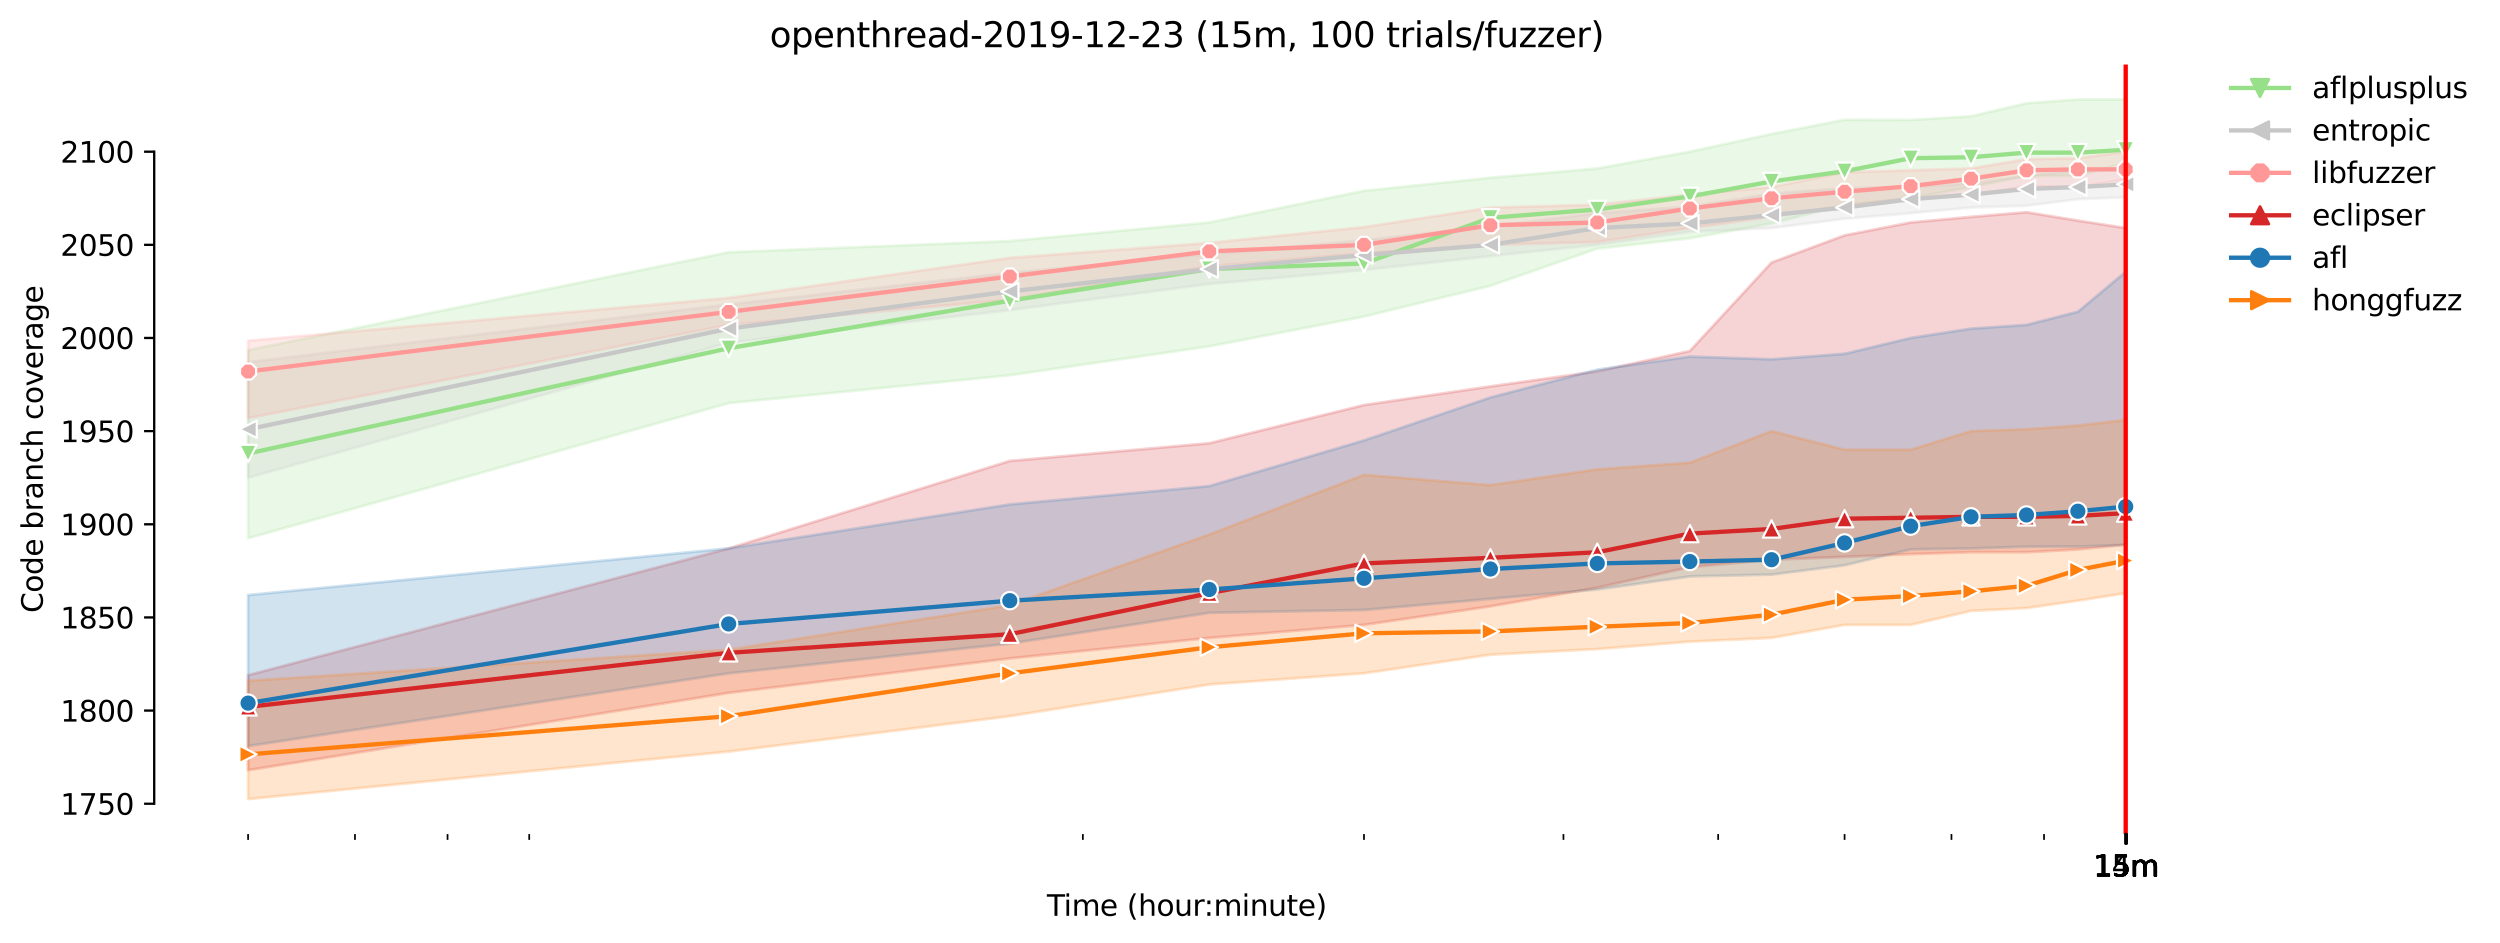 <?xml version="1.0" encoding="utf-8" standalone="no"?>
<!DOCTYPE svg PUBLIC "-//W3C//DTD SVG 1.1//EN"
  "http://www.w3.org/Graphics/SVG/1.1/DTD/svg11.dtd">
<svg height="325.986pt" version="1.1" viewBox="0 0 864.542 325.986" width="864.542pt" xmlns="http://www.w3.org/2000/svg" xmlns:xlink="http://www.w3.org/1999/xlink">
 <defs>
  <style type="text/css">*{stroke-linecap:butt;stroke-linejoin:round;}</style>
 </defs>
 <g id="figure_1">
  <g id="patch_1">
   <path d="M 0 325.986 
L 864.542 325.986 
L 864.542 0 
L 0 0 
z
" style="fill:#ffffff;"/>
  </g>
  <g id="axes_1">
   <g id="patch_2">
    <path d="M 53.328 288.43 
L 767.568 288.43 
L 767.568 22.318 
L 53.328 22.318 
z
" style="fill:#ffffff;"/>
   </g>
   <g id="PolyCollection_1">
    <defs>
     <path d="M 85.794 -204.919 
L 85.794 -139.849 
L 251.989 -186.558 
L 349.208 -196.222 
L 418.185 -206.208 
L 471.688 -216.516 
L 515.404 -227.146 
L 552.364 -239.999 
L 584.381 -243.575 
L 612.622 -248.729 
L 637.884 -255.155 
L 660.737 -257.426 
L 681.6 -261.292 
L 700.791 -265.158 
L 718.56 -265.158 
L 735.103 -269.667 
L 735.103 -291.572 
L 735.103 -291.572 
L 718.56 -291.572 
L 700.791 -290.284 
L 681.6 -285.774 
L 660.737 -284.493 
L 637.884 -284.558 
L 612.622 -279.653 
L 584.381 -273.533 
L 552.364 -267.735 
L 515.404 -264.513 
L 471.688 -260.003 
L 418.185 -249.051 
L 349.208 -242.616 
L 251.989 -238.751 
L 85.794 -204.919 
z
" id="m0f79a64651" style="stroke:#98df8a;stroke-opacity:0.2;"/>
    </defs>
    <g clip-path="url(#pacd52e77be)">
     <use style="fill:#98df8a;fill-opacity:0.2;stroke:#98df8a;stroke-opacity:0.2;" x="0" xlink:href="#m0f79a64651" y="325.986"/>
    </g>
   </g>
   <g id="PolyCollection_2">
    <defs>
     <path d="M 85.794 -200.748 
L 85.794 -160.787 
L 251.989 -207.488 
L 349.208 -218.771 
L 418.185 -227.782 
L 471.688 -232.622 
L 515.404 -237.454 
L 552.364 -241.32 
L 584.381 -245.83 
L 612.622 -247.118 
L 637.884 -250.34 
L 660.737 -252.272 
L 681.6 -254.205 
L 700.791 -254.849 
L 718.56 -257.104 
L 735.103 -257.749 
L 735.103 -267.767 
L 735.103 -267.767 
L 718.56 -267.09 
L 700.791 -265.166 
L 681.6 -262.581 
L 660.737 -261.292 
L 637.884 -260.97 
L 612.622 -259.037 
L 584.381 -254.527 
L 552.364 -252.272 
L 515.404 -247.763 
L 471.688 -242.931 
L 418.185 -238.099 
L 349.208 -231.656 
L 251.989 -220.704 
L 85.794 -200.748 
z
" id="m8245339c7f" style="stroke:#c7c7c7;stroke-opacity:0.2;"/>
    </defs>
    <g clip-path="url(#pacd52e77be)">
     <use style="fill:#c7c7c7;fill-opacity:0.2;stroke:#c7c7c7;stroke-opacity:0.2;" x="0" xlink:href="#m8245339c7f" y="325.986"/>
    </g>
   </g>
   <g id="PolyCollection_3">
    <defs>
     <path d="M 85.794 -208.149 
L 85.794 -181.404 
L 251.989 -213.609 
L 349.208 -222.314 
L 418.185 -233.903 
L 471.688 -238.421 
L 515.404 -241.32 
L 552.364 -242.286 
L 584.381 -247.118 
L 612.622 -250.984 
L 637.884 -254.849 
L 660.737 -257.426 
L 681.6 -258.393 
L 700.791 -261.606 
L 718.56 -261.292 
L 735.103 -263.869 
L 735.103 -273.533 
L 735.103 -273.533 
L 718.56 -271.278 
L 700.791 -270.956 
L 681.6 -267.735 
L 660.737 -267.09 
L 637.884 -266.446 
L 612.622 -261.292 
L 584.381 -258.723 
L 552.364 -255.188 
L 515.404 -254.205 
L 471.688 -247.448 
L 418.185 -241.98 
L 349.208 -236.81 
L 251.989 -222.958 
L 85.794 -208.149 
z
" id="me7d2f7ef5c" style="stroke:#ff9896;stroke-opacity:0.2;"/>
    </defs>
    <g clip-path="url(#pacd52e77be)">
     <use style="fill:#ff9896;fill-opacity:0.2;stroke:#ff9896;stroke-opacity:0.2;" x="0" xlink:href="#me7d2f7ef5c" y="325.986"/>
    </g>
   </g>
   <g id="PolyCollection_4">
    <defs>
     <path d="M 85.794 -92.496 
L 85.794 -59.638 
L 251.989 -86.375 
L 349.208 -98.294 
L 418.185 -105.381 
L 471.688 -109.891 
L 515.404 -116.301 
L 552.364 -122.776 
L 584.381 -129.863 
L 612.622 -132.44 
L 637.884 -133.406 
L 660.737 -134.373 
L 681.6 -135.017 
L 700.791 -135.017 
L 718.56 -135.983 
L 735.103 -137.594 
L 735.103 -247.118 
L 735.103 -247.118 
L 718.56 -249.695 
L 700.791 -252.594 
L 681.6 -250.984 
L 660.737 -249.051 
L 637.884 -244.59 
L 612.622 -235.199 
L 584.381 -204.597 
L 552.364 -197.567 
L 515.404 -192.356 
L 471.688 -185.913 
L 418.185 -172.706 
L 349.208 -166.586 
L 251.989 -136.305 
L 85.794 -92.496 
z
" id="m82e369d397" style="stroke:#d62728;stroke-opacity:0.2;"/>
    </defs>
    <g clip-path="url(#pacd52e77be)">
     <use style="fill:#d62728;fill-opacity:0.2;stroke:#d62728;stroke-opacity:0.2;" x="0" xlink:href="#m82e369d397" y="325.986"/>
    </g>
   </g>
   <g id="PolyCollection_5">
    <defs>
     <path d="M 85.794 -120.199 
L 85.794 -67.998 
L 251.989 -93.14 
L 349.208 -103.432 
L 418.185 -114.078 
L 471.688 -115.045 
L 515.404 -118.91 
L 552.364 -122.132 
L 584.381 -126.641 
L 612.622 -127.286 
L 637.884 -130.507 
L 660.737 -135.983 
L 681.6 -136.305 
L 700.791 -136.95 
L 718.56 -136.95 
L 735.103 -137.586 
L 735.103 -231.978 
L 735.103 -231.978 
L 718.56 -218.167 
L 700.791 -213.617 
L 681.6 -212.328 
L 660.737 -209.107 
L 637.884 -203.631 
L 612.622 -201.722 
L 584.381 -202.664 
L 552.364 -198.154 
L 515.404 -188.523 
L 471.688 -173.672 
L 418.185 -157.888 
L 349.208 -151.55 
L 251.989 -136.338 
L 85.794 -120.199 
z
" id="mabca8f8102" style="stroke:#1f77b4;stroke-opacity:0.2;"/>
    </defs>
    <g clip-path="url(#pacd52e77be)">
     <use style="fill:#1f77b4;fill-opacity:0.2;stroke:#1f77b4;stroke-opacity:0.2;" x="0" xlink:href="#mabca8f8102" y="325.986"/>
    </g>
   </g>
   <g id="PolyCollection_6">
    <defs>
     <path d="M 85.794 -90.571 
L 85.794 -49.652 
L 251.989 -66.081 
L 349.208 -78.322 
L 418.185 -89.274 
L 471.688 -93.14 
L 515.404 -99.582 
L 552.364 -101.515 
L 584.381 -104.092 
L 612.622 -105.381 
L 637.884 -109.891 
L 660.737 -109.891 
L 681.6 -114.723 
L 700.791 -115.689 
L 718.56 -118.266 
L 735.103 -120.843 
L 735.103 -180.759 
L 735.103 -180.759 
L 718.56 -178.827 
L 700.791 -177.538 
L 681.6 -176.894 
L 660.737 -170.451 
L 637.884 -170.451 
L 612.622 -176.894 
L 584.381 -165.974 
L 552.364 -163.686 
L 515.404 -158.21 
L 471.688 -161.762 
L 418.185 -141.137 
L 349.208 -116.688 
L 251.989 -101.282 
L 85.794 -90.571 
z
" id="m2a7b219b08" style="stroke:#ff7f0e;stroke-opacity:0.2;"/>
    </defs>
    <g clip-path="url(#pacd52e77be)">
     <use style="fill:#ff7f0e;fill-opacity:0.2;stroke:#ff7f0e;stroke-opacity:0.2;" x="0" xlink:href="#m2a7b219b08" y="325.986"/>
    </g>
   </g>
   <g id="matplotlib.axis_1">
    <g id="xtick_1">
     <g id="line2d_1">
      <defs>
       <path d="M 0 0 
L 0 3.5 
" id="ma71348e863" style="stroke:#000000;stroke-width:0.8;"/>
      </defs>
      <g>
       <use style="stroke:#000000;stroke-width:0.8;" x="735.103" xlink:href="#ma71348e863" y="288.43"/>
      </g>
     </g>
     <g id="text_1">
      <!-- 14m -->
      <g transform="translate(723.87 303.029)scale(0.1 -0.1)">
       <defs>
        <path d="M 794 531 
L 1825 531 
L 1825 4091 
L 703 3866 
L 703 4441 
L 1819 4666 
L 2450 4666 
L 2450 531 
L 3481 531 
L 3481 0 
L 794 0 
L 794 531 
z
" id="DejaVuSans-31" transform="scale(0.016)"/>
        <path d="M 2419 4116 
L 825 1625 
L 2419 1625 
L 2419 4116 
z
M 2253 4666 
L 3047 4666 
L 3047 1625 
L 3713 1625 
L 3713 1100 
L 3047 1100 
L 3047 0 
L 2419 0 
L 2419 1100 
L 313 1100 
L 313 1709 
L 2253 4666 
z
" id="DejaVuSans-34" transform="scale(0.016)"/>
        <path d="M 3328 2828 
Q 3544 3216 3844 3400 
Q 4144 3584 4550 3584 
Q 5097 3584 5394 3201 
Q 5691 2819 5691 2113 
L 5691 0 
L 5113 0 
L 5113 2094 
Q 5113 2597 4934 2840 
Q 4756 3084 4391 3084 
Q 3944 3084 3684 2787 
Q 3425 2491 3425 1978 
L 3425 0 
L 2847 0 
L 2847 2094 
Q 2847 2600 2669 2842 
Q 2491 3084 2119 3084 
Q 1678 3084 1418 2786 
Q 1159 2488 1159 1978 
L 1159 0 
L 581 0 
L 581 3500 
L 1159 3500 
L 1159 2956 
Q 1356 3278 1631 3431 
Q 1906 3584 2284 3584 
Q 2666 3584 2933 3390 
Q 3200 3197 3328 2828 
z
" id="DejaVuSans-6d" transform="scale(0.016)"/>
       </defs>
       <use xlink:href="#DejaVuSans-31"/>
       <use x="63.623" xlink:href="#DejaVuSans-34"/>
       <use x="127.246" xlink:href="#DejaVuSans-6d"/>
      </g>
     </g>
    </g>
    <g id="xtick_2">
     <g id="line2d_2">
      <g>
       <use style="stroke:#000000;stroke-width:0.8;" x="735.127" xlink:href="#ma71348e863" y="288.43"/>
      </g>
     </g>
     <g id="text_2">
      <!-- 15m -->
      <g transform="translate(723.894 303.029)scale(0.1 -0.1)">
       <defs>
        <path d="M 691 4666 
L 3169 4666 
L 3169 4134 
L 1269 4134 
L 1269 2991 
Q 1406 3038 1543 3061 
Q 1681 3084 1819 3084 
Q 2600 3084 3056 2656 
Q 3513 2228 3513 1497 
Q 3513 744 3044 326 
Q 2575 -91 1722 -91 
Q 1428 -91 1123 -41 
Q 819 9 494 109 
L 494 744 
Q 775 591 1075 516 
Q 1375 441 1709 441 
Q 2250 441 2565 725 
Q 2881 1009 2881 1497 
Q 2881 1984 2565 2268 
Q 2250 2553 1709 2553 
Q 1456 2553 1204 2497 
Q 953 2441 691 2322 
L 691 4666 
z
" id="DejaVuSans-35" transform="scale(0.016)"/>
       </defs>
       <use xlink:href="#DejaVuSans-31"/>
       <use x="63.623" xlink:href="#DejaVuSans-35"/>
       <use x="127.246" xlink:href="#DejaVuSans-6d"/>
      </g>
     </g>
    </g>
    <g id="xtick_3">
     <g id="line2d_3">
      <g>
       <use style="stroke:#000000;stroke-width:0.8;" x="735.151" xlink:href="#ma71348e863" y="288.43"/>
      </g>
     </g>
     <g id="text_3">
      <!-- 15m -->
      <g transform="translate(723.918 303.029)scale(0.1 -0.1)">
       <use xlink:href="#DejaVuSans-31"/>
       <use x="63.623" xlink:href="#DejaVuSans-35"/>
       <use x="127.246" xlink:href="#DejaVuSans-6d"/>
      </g>
     </g>
    </g>
    <g id="xtick_4">
     <g id="line2d_4">
      <g>
       <use style="stroke:#000000;stroke-width:0.8;" x="735.175" xlink:href="#ma71348e863" y="288.43"/>
      </g>
     </g>
     <g id="text_4">
      <!-- 15m -->
      <g transform="translate(723.942 303.029)scale(0.1 -0.1)">
       <use xlink:href="#DejaVuSans-31"/>
       <use x="63.623" xlink:href="#DejaVuSans-35"/>
       <use x="127.246" xlink:href="#DejaVuSans-6d"/>
      </g>
     </g>
    </g>
    <g id="xtick_5">
     <g id="line2d_5">
      <g>
       <use style="stroke:#000000;stroke-width:0.8;" x="735.199" xlink:href="#ma71348e863" y="288.43"/>
      </g>
     </g>
     <g id="text_5">
      <!-- 15m -->
      <g transform="translate(723.967 303.029)scale(0.1 -0.1)">
       <use xlink:href="#DejaVuSans-31"/>
       <use x="63.623" xlink:href="#DejaVuSans-35"/>
       <use x="127.246" xlink:href="#DejaVuSans-6d"/>
      </g>
     </g>
    </g>
    <g id="xtick_6">
     <g id="line2d_6">
      <g>
       <use style="stroke:#000000;stroke-width:0.8;" x="735.224" xlink:href="#ma71348e863" y="288.43"/>
      </g>
     </g>
     <g id="text_6">
      <!-- 15m -->
      <g transform="translate(723.991 303.029)scale(0.1 -0.1)">
       <use xlink:href="#DejaVuSans-31"/>
       <use x="63.623" xlink:href="#DejaVuSans-35"/>
       <use x="127.246" xlink:href="#DejaVuSans-6d"/>
      </g>
     </g>
    </g>
    <g id="xtick_7">
     <g id="line2d_7">
      <g>
       <use style="stroke:#000000;stroke-width:0.8;" x="735.248" xlink:href="#ma71348e863" y="288.43"/>
      </g>
     </g>
     <g id="text_7">
      <!-- 15m -->
      <g transform="translate(724.015 303.029)scale(0.1 -0.1)">
       <use xlink:href="#DejaVuSans-31"/>
       <use x="63.623" xlink:href="#DejaVuSans-35"/>
       <use x="127.246" xlink:href="#DejaVuSans-6d"/>
      </g>
     </g>
    </g>
    <g id="xtick_8">
     <g id="line2d_8">
      <g>
       <use style="stroke:#000000;stroke-width:0.8;" x="735.272" xlink:href="#ma71348e863" y="288.43"/>
      </g>
     </g>
     <g id="text_8">
      <!-- 15m -->
      <g transform="translate(724.039 303.029)scale(0.1 -0.1)">
       <use xlink:href="#DejaVuSans-31"/>
       <use x="63.623" xlink:href="#DejaVuSans-35"/>
       <use x="127.246" xlink:href="#DejaVuSans-6d"/>
      </g>
     </g>
    </g>
    <g id="xtick_9">
     <g id="line2d_9">
      <g>
       <use style="stroke:#000000;stroke-width:0.8;" x="735.296" xlink:href="#ma71348e863" y="288.43"/>
      </g>
     </g>
     <g id="text_9">
      <!-- 15m -->
      <g transform="translate(724.064 303.029)scale(0.1 -0.1)">
       <use xlink:href="#DejaVuSans-31"/>
       <use x="63.623" xlink:href="#DejaVuSans-35"/>
       <use x="127.246" xlink:href="#DejaVuSans-6d"/>
      </g>
     </g>
    </g>
    <g id="xtick_10">
     <g id="line2d_10">
      <g>
       <use style="stroke:#000000;stroke-width:0.8;" x="735.321" xlink:href="#ma71348e863" y="288.43"/>
      </g>
     </g>
     <g id="text_10">
      <!-- 15m -->
      <g transform="translate(724.088 303.029)scale(0.1 -0.1)">
       <use xlink:href="#DejaVuSans-31"/>
       <use x="63.623" xlink:href="#DejaVuSans-35"/>
       <use x="127.246" xlink:href="#DejaVuSans-6d"/>
      </g>
     </g>
    </g>
    <g id="xtick_11">
     <g id="line2d_11">
      <g>
       <use style="stroke:#000000;stroke-width:0.8;" x="735.345" xlink:href="#ma71348e863" y="288.43"/>
      </g>
     </g>
     <g id="text_11">
      <!-- 15m -->
      <g transform="translate(724.112 303.029)scale(0.1 -0.1)">
       <use xlink:href="#DejaVuSans-31"/>
       <use x="63.623" xlink:href="#DejaVuSans-35"/>
       <use x="127.246" xlink:href="#DejaVuSans-6d"/>
      </g>
     </g>
    </g>
    <g id="xtick_12">
     <g id="line2d_12">
      <g>
       <use style="stroke:#000000;stroke-width:0.8;" x="735.369" xlink:href="#ma71348e863" y="288.43"/>
      </g>
     </g>
     <g id="text_12">
      <!-- 15m -->
      <g transform="translate(724.136 303.029)scale(0.1 -0.1)">
       <use xlink:href="#DejaVuSans-31"/>
       <use x="63.623" xlink:href="#DejaVuSans-35"/>
       <use x="127.246" xlink:href="#DejaVuSans-6d"/>
      </g>
     </g>
    </g>
    <g id="xtick_13">
     <g id="line2d_13">
      <defs>
       <path d="M 0 0 
L 0 2 
" id="m13ec35a8c9" style="stroke:#000000;stroke-width:0.6;"/>
      </defs>
      <g>
       <use style="stroke:#000000;stroke-width:0.6;" x="85.794" xlink:href="#m13ec35a8c9" y="288.43"/>
      </g>
     </g>
    </g>
    <g id="xtick_14">
     <g id="line2d_14">
      <g>
       <use style="stroke:#000000;stroke-width:0.6;" x="122.754" xlink:href="#m13ec35a8c9" y="288.43"/>
      </g>
     </g>
    </g>
    <g id="xtick_15">
     <g id="line2d_15">
      <g>
       <use style="stroke:#000000;stroke-width:0.6;" x="154.771" xlink:href="#m13ec35a8c9" y="288.43"/>
      </g>
     </g>
    </g>
    <g id="xtick_16">
     <g id="line2d_16">
      <g>
       <use style="stroke:#000000;stroke-width:0.6;" x="183.012" xlink:href="#m13ec35a8c9" y="288.43"/>
      </g>
     </g>
    </g>
    <g id="xtick_17">
     <g id="line2d_17">
      <g>
       <use style="stroke:#000000;stroke-width:0.6;" x="374.47" xlink:href="#m13ec35a8c9" y="288.43"/>
      </g>
     </g>
    </g>
    <g id="xtick_18">
     <g id="line2d_18">
      <g>
       <use style="stroke:#000000;stroke-width:0.6;" x="471.688" xlink:href="#m13ec35a8c9" y="288.43"/>
      </g>
     </g>
    </g>
    <g id="xtick_19">
     <g id="line2d_19">
      <g>
       <use style="stroke:#000000;stroke-width:0.6;" x="540.666" xlink:href="#m13ec35a8c9" y="288.43"/>
      </g>
     </g>
    </g>
    <g id="xtick_20">
     <g id="line2d_20">
      <g>
       <use style="stroke:#000000;stroke-width:0.6;" x="594.169" xlink:href="#m13ec35a8c9" y="288.43"/>
      </g>
     </g>
    </g>
    <g id="xtick_21">
     <g id="line2d_21">
      <g>
       <use style="stroke:#000000;stroke-width:0.6;" x="637.884" xlink:href="#m13ec35a8c9" y="288.43"/>
      </g>
     </g>
    </g>
    <g id="xtick_22">
     <g id="line2d_22">
      <g>
       <use style="stroke:#000000;stroke-width:0.6;" x="674.845" xlink:href="#m13ec35a8c9" y="288.43"/>
      </g>
     </g>
    </g>
    <g id="xtick_23">
     <g id="line2d_23">
      <g>
       <use style="stroke:#000000;stroke-width:0.6;" x="706.862" xlink:href="#m13ec35a8c9" y="288.43"/>
      </g>
     </g>
    </g>
    <g id="text_13">
     <!-- Time (hour:minute) -->
     <g transform="translate(362.041 316.707)scale(0.1 -0.1)">
      <defs>
       <path d="M -19 4666 
L 3928 4666 
L 3928 4134 
L 2272 4134 
L 2272 0 
L 1638 0 
L 1638 4134 
L -19 4134 
L -19 4666 
z
" id="DejaVuSans-54" transform="scale(0.016)"/>
       <path d="M 603 3500 
L 1178 3500 
L 1178 0 
L 603 0 
L 603 3500 
z
M 603 4863 
L 1178 4863 
L 1178 4134 
L 603 4134 
L 603 4863 
z
" id="DejaVuSans-69" transform="scale(0.016)"/>
       <path d="M 3597 1894 
L 3597 1613 
L 953 1613 
Q 991 1019 1311 708 
Q 1631 397 2203 397 
Q 2534 397 2845 478 
Q 3156 559 3463 722 
L 3463 178 
Q 3153 47 2828 -22 
Q 2503 -91 2169 -91 
Q 1331 -91 842 396 
Q 353 884 353 1716 
Q 353 2575 817 3079 
Q 1281 3584 2069 3584 
Q 2775 3584 3186 3129 
Q 3597 2675 3597 1894 
z
M 3022 2063 
Q 3016 2534 2758 2815 
Q 2500 3097 2075 3097 
Q 1594 3097 1305 2825 
Q 1016 2553 972 2059 
L 3022 2063 
z
" id="DejaVuSans-65" transform="scale(0.016)"/>
       <path id="DejaVuSans-20" transform="scale(0.016)"/>
       <path d="M 1984 4856 
Q 1566 4138 1362 3434 
Q 1159 2731 1159 2009 
Q 1159 1288 1364 580 
Q 1569 -128 1984 -844 
L 1484 -844 
Q 1016 -109 783 600 
Q 550 1309 550 2009 
Q 550 2706 781 3412 
Q 1013 4119 1484 4856 
L 1984 4856 
z
" id="DejaVuSans-28" transform="scale(0.016)"/>
       <path d="M 3513 2113 
L 3513 0 
L 2938 0 
L 2938 2094 
Q 2938 2591 2744 2837 
Q 2550 3084 2163 3084 
Q 1697 3084 1428 2787 
Q 1159 2491 1159 1978 
L 1159 0 
L 581 0 
L 581 4863 
L 1159 4863 
L 1159 2956 
Q 1366 3272 1645 3428 
Q 1925 3584 2291 3584 
Q 2894 3584 3203 3211 
Q 3513 2838 3513 2113 
z
" id="DejaVuSans-68" transform="scale(0.016)"/>
       <path d="M 1959 3097 
Q 1497 3097 1228 2736 
Q 959 2375 959 1747 
Q 959 1119 1226 758 
Q 1494 397 1959 397 
Q 2419 397 2687 759 
Q 2956 1122 2956 1747 
Q 2956 2369 2687 2733 
Q 2419 3097 1959 3097 
z
M 1959 3584 
Q 2709 3584 3137 3096 
Q 3566 2609 3566 1747 
Q 3566 888 3137 398 
Q 2709 -91 1959 -91 
Q 1206 -91 779 398 
Q 353 888 353 1747 
Q 353 2609 779 3096 
Q 1206 3584 1959 3584 
z
" id="DejaVuSans-6f" transform="scale(0.016)"/>
       <path d="M 544 1381 
L 544 3500 
L 1119 3500 
L 1119 1403 
Q 1119 906 1312 657 
Q 1506 409 1894 409 
Q 2359 409 2629 706 
Q 2900 1003 2900 1516 
L 2900 3500 
L 3475 3500 
L 3475 0 
L 2900 0 
L 2900 538 
Q 2691 219 2414 64 
Q 2138 -91 1772 -91 
Q 1169 -91 856 284 
Q 544 659 544 1381 
z
M 1991 3584 
L 1991 3584 
z
" id="DejaVuSans-75" transform="scale(0.016)"/>
       <path d="M 2631 2963 
Q 2534 3019 2420 3045 
Q 2306 3072 2169 3072 
Q 1681 3072 1420 2755 
Q 1159 2438 1159 1844 
L 1159 0 
L 581 0 
L 581 3500 
L 1159 3500 
L 1159 2956 
Q 1341 3275 1631 3429 
Q 1922 3584 2338 3584 
Q 2397 3584 2469 3576 
Q 2541 3569 2628 3553 
L 2631 2963 
z
" id="DejaVuSans-72" transform="scale(0.016)"/>
       <path d="M 750 794 
L 1409 794 
L 1409 0 
L 750 0 
L 750 794 
z
M 750 3309 
L 1409 3309 
L 1409 2516 
L 750 2516 
L 750 3309 
z
" id="DejaVuSans-3a" transform="scale(0.016)"/>
       <path d="M 3513 2113 
L 3513 0 
L 2938 0 
L 2938 2094 
Q 2938 2591 2744 2837 
Q 2550 3084 2163 3084 
Q 1697 3084 1428 2787 
Q 1159 2491 1159 1978 
L 1159 0 
L 581 0 
L 581 3500 
L 1159 3500 
L 1159 2956 
Q 1366 3272 1645 3428 
Q 1925 3584 2291 3584 
Q 2894 3584 3203 3211 
Q 3513 2838 3513 2113 
z
" id="DejaVuSans-6e" transform="scale(0.016)"/>
       <path d="M 1172 4494 
L 1172 3500 
L 2356 3500 
L 2356 3053 
L 1172 3053 
L 1172 1153 
Q 1172 725 1289 603 
Q 1406 481 1766 481 
L 2356 481 
L 2356 0 
L 1766 0 
Q 1100 0 847 248 
Q 594 497 594 1153 
L 594 3053 
L 172 3053 
L 172 3500 
L 594 3500 
L 594 4494 
L 1172 4494 
z
" id="DejaVuSans-74" transform="scale(0.016)"/>
       <path d="M 513 4856 
L 1013 4856 
Q 1481 4119 1714 3412 
Q 1947 2706 1947 2009 
Q 1947 1309 1714 600 
Q 1481 -109 1013 -844 
L 513 -844 
Q 928 -128 1133 580 
Q 1338 1288 1338 2009 
Q 1338 2731 1133 3434 
Q 928 4138 513 4856 
z
" id="DejaVuSans-29" transform="scale(0.016)"/>
      </defs>
      <use xlink:href="#DejaVuSans-54"/>
      <use x="57.959" xlink:href="#DejaVuSans-69"/>
      <use x="85.742" xlink:href="#DejaVuSans-6d"/>
      <use x="183.154" xlink:href="#DejaVuSans-65"/>
      <use x="244.678" xlink:href="#DejaVuSans-20"/>
      <use x="276.465" xlink:href="#DejaVuSans-28"/>
      <use x="315.479" xlink:href="#DejaVuSans-68"/>
      <use x="378.857" xlink:href="#DejaVuSans-6f"/>
      <use x="440.039" xlink:href="#DejaVuSans-75"/>
      <use x="503.418" xlink:href="#DejaVuSans-72"/>
      <use x="542.781" xlink:href="#DejaVuSans-3a"/>
      <use x="576.473" xlink:href="#DejaVuSans-6d"/>
      <use x="673.885" xlink:href="#DejaVuSans-69"/>
      <use x="701.668" xlink:href="#DejaVuSans-6e"/>
      <use x="765.047" xlink:href="#DejaVuSans-75"/>
      <use x="828.426" xlink:href="#DejaVuSans-74"/>
      <use x="867.635" xlink:href="#DejaVuSans-65"/>
      <use x="929.158" xlink:href="#DejaVuSans-29"/>
     </g>
    </g>
   </g>
   <g id="matplotlib.axis_2">
    <g id="ytick_1">
     <g id="line2d_24">
      <defs>
       <path d="M 0 0 
L -3.5 0 
" id="m91b63d0160" style="stroke:#000000;stroke-width:0.8;"/>
      </defs>
      <g>
       <use style="stroke:#000000;stroke-width:0.8;" x="53.328" xlink:href="#m91b63d0160" y="277.945"/>
      </g>
     </g>
     <g id="text_14">
      <!-- 1750 -->
      <g transform="translate(20.878 281.744)scale(0.1 -0.1)">
       <defs>
        <path d="M 525 4666 
L 3525 4666 
L 3525 4397 
L 1831 0 
L 1172 0 
L 2766 4134 
L 525 4134 
L 525 4666 
z
" id="DejaVuSans-37" transform="scale(0.016)"/>
        <path d="M 2034 4250 
Q 1547 4250 1301 3770 
Q 1056 3291 1056 2328 
Q 1056 1369 1301 889 
Q 1547 409 2034 409 
Q 2525 409 2770 889 
Q 3016 1369 3016 2328 
Q 3016 3291 2770 3770 
Q 2525 4250 2034 4250 
z
M 2034 4750 
Q 2819 4750 3233 4129 
Q 3647 3509 3647 2328 
Q 3647 1150 3233 529 
Q 2819 -91 2034 -91 
Q 1250 -91 836 529 
Q 422 1150 422 2328 
Q 422 3509 836 4129 
Q 1250 4750 2034 4750 
z
" id="DejaVuSans-30" transform="scale(0.016)"/>
       </defs>
       <use xlink:href="#DejaVuSans-31"/>
       <use x="63.623" xlink:href="#DejaVuSans-37"/>
       <use x="127.246" xlink:href="#DejaVuSans-35"/>
       <use x="190.869" xlink:href="#DejaVuSans-30"/>
      </g>
     </g>
    </g>
    <g id="ytick_2">
     <g id="line2d_25">
      <g>
       <use style="stroke:#000000;stroke-width:0.8;" x="53.328" xlink:href="#m91b63d0160" y="245.732"/>
      </g>
     </g>
     <g id="text_15">
      <!-- 1800 -->
      <g transform="translate(20.878 249.531)scale(0.1 -0.1)">
       <defs>
        <path d="M 2034 2216 
Q 1584 2216 1326 1975 
Q 1069 1734 1069 1313 
Q 1069 891 1326 650 
Q 1584 409 2034 409 
Q 2484 409 2743 651 
Q 3003 894 3003 1313 
Q 3003 1734 2745 1975 
Q 2488 2216 2034 2216 
z
M 1403 2484 
Q 997 2584 770 2862 
Q 544 3141 544 3541 
Q 544 4100 942 4425 
Q 1341 4750 2034 4750 
Q 2731 4750 3128 4425 
Q 3525 4100 3525 3541 
Q 3525 3141 3298 2862 
Q 3072 2584 2669 2484 
Q 3125 2378 3379 2068 
Q 3634 1759 3634 1313 
Q 3634 634 3220 271 
Q 2806 -91 2034 -91 
Q 1263 -91 848 271 
Q 434 634 434 1313 
Q 434 1759 690 2068 
Q 947 2378 1403 2484 
z
M 1172 3481 
Q 1172 3119 1398 2916 
Q 1625 2713 2034 2713 
Q 2441 2713 2670 2916 
Q 2900 3119 2900 3481 
Q 2900 3844 2670 4047 
Q 2441 4250 2034 4250 
Q 1625 4250 1398 4047 
Q 1172 3844 1172 3481 
z
" id="DejaVuSans-38" transform="scale(0.016)"/>
       </defs>
       <use xlink:href="#DejaVuSans-31"/>
       <use x="63.623" xlink:href="#DejaVuSans-38"/>
       <use x="127.246" xlink:href="#DejaVuSans-30"/>
       <use x="190.869" xlink:href="#DejaVuSans-30"/>
      </g>
     </g>
    </g>
    <g id="ytick_3">
     <g id="line2d_26">
      <g>
       <use style="stroke:#000000;stroke-width:0.8;" x="53.328" xlink:href="#m91b63d0160" y="213.519"/>
      </g>
     </g>
     <g id="text_16">
      <!-- 1850 -->
      <g transform="translate(20.878 217.318)scale(0.1 -0.1)">
       <use xlink:href="#DejaVuSans-31"/>
       <use x="63.623" xlink:href="#DejaVuSans-38"/>
       <use x="127.246" xlink:href="#DejaVuSans-35"/>
       <use x="190.869" xlink:href="#DejaVuSans-30"/>
      </g>
     </g>
    </g>
    <g id="ytick_4">
     <g id="line2d_27">
      <g>
       <use style="stroke:#000000;stroke-width:0.8;" x="53.328" xlink:href="#m91b63d0160" y="181.306"/>
      </g>
     </g>
     <g id="text_17">
      <!-- 1900 -->
      <g transform="translate(20.878 185.105)scale(0.1 -0.1)">
       <defs>
        <path d="M 703 97 
L 703 672 
Q 941 559 1184 500 
Q 1428 441 1663 441 
Q 2288 441 2617 861 
Q 2947 1281 2994 2138 
Q 2813 1869 2534 1725 
Q 2256 1581 1919 1581 
Q 1219 1581 811 2004 
Q 403 2428 403 3163 
Q 403 3881 828 4315 
Q 1253 4750 1959 4750 
Q 2769 4750 3195 4129 
Q 3622 3509 3622 2328 
Q 3622 1225 3098 567 
Q 2575 -91 1691 -91 
Q 1453 -91 1209 -44 
Q 966 3 703 97 
z
M 1959 2075 
Q 2384 2075 2632 2365 
Q 2881 2656 2881 3163 
Q 2881 3666 2632 3958 
Q 2384 4250 1959 4250 
Q 1534 4250 1286 3958 
Q 1038 3666 1038 3163 
Q 1038 2656 1286 2365 
Q 1534 2075 1959 2075 
z
" id="DejaVuSans-39" transform="scale(0.016)"/>
       </defs>
       <use xlink:href="#DejaVuSans-31"/>
       <use x="63.623" xlink:href="#DejaVuSans-39"/>
       <use x="127.246" xlink:href="#DejaVuSans-30"/>
       <use x="190.869" xlink:href="#DejaVuSans-30"/>
      </g>
     </g>
    </g>
    <g id="ytick_5">
     <g id="line2d_28">
      <g>
       <use style="stroke:#000000;stroke-width:0.8;" x="53.328" xlink:href="#m91b63d0160" y="149.093"/>
      </g>
     </g>
     <g id="text_18">
      <!-- 1950 -->
      <g transform="translate(20.878 152.892)scale(0.1 -0.1)">
       <use xlink:href="#DejaVuSans-31"/>
       <use x="63.623" xlink:href="#DejaVuSans-39"/>
       <use x="127.246" xlink:href="#DejaVuSans-35"/>
       <use x="190.869" xlink:href="#DejaVuSans-30"/>
      </g>
     </g>
    </g>
    <g id="ytick_6">
     <g id="line2d_29">
      <g>
       <use style="stroke:#000000;stroke-width:0.8;" x="53.328" xlink:href="#m91b63d0160" y="116.88"/>
      </g>
     </g>
     <g id="text_19">
      <!-- 2000 -->
      <g transform="translate(20.878 120.679)scale(0.1 -0.1)">
       <defs>
        <path d="M 1228 531 
L 3431 531 
L 3431 0 
L 469 0 
L 469 531 
Q 828 903 1448 1529 
Q 2069 2156 2228 2338 
Q 2531 2678 2651 2914 
Q 2772 3150 2772 3378 
Q 2772 3750 2511 3984 
Q 2250 4219 1831 4219 
Q 1534 4219 1204 4116 
Q 875 4013 500 3803 
L 500 4441 
Q 881 4594 1212 4672 
Q 1544 4750 1819 4750 
Q 2544 4750 2975 4387 
Q 3406 4025 3406 3419 
Q 3406 3131 3298 2873 
Q 3191 2616 2906 2266 
Q 2828 2175 2409 1742 
Q 1991 1309 1228 531 
z
" id="DejaVuSans-32" transform="scale(0.016)"/>
       </defs>
       <use xlink:href="#DejaVuSans-32"/>
       <use x="63.623" xlink:href="#DejaVuSans-30"/>
       <use x="127.246" xlink:href="#DejaVuSans-30"/>
       <use x="190.869" xlink:href="#DejaVuSans-30"/>
      </g>
     </g>
    </g>
    <g id="ytick_7">
     <g id="line2d_30">
      <g>
       <use style="stroke:#000000;stroke-width:0.8;" x="53.328" xlink:href="#m91b63d0160" y="84.666"/>
      </g>
     </g>
     <g id="text_20">
      <!-- 2050 -->
      <g transform="translate(20.878 88.466)scale(0.1 -0.1)">
       <use xlink:href="#DejaVuSans-32"/>
       <use x="63.623" xlink:href="#DejaVuSans-30"/>
       <use x="127.246" xlink:href="#DejaVuSans-35"/>
       <use x="190.869" xlink:href="#DejaVuSans-30"/>
      </g>
     </g>
    </g>
    <g id="ytick_8">
     <g id="line2d_31">
      <g>
       <use style="stroke:#000000;stroke-width:0.8;" x="53.328" xlink:href="#m91b63d0160" y="52.453"/>
      </g>
     </g>
     <g id="text_21">
      <!-- 2100 -->
      <g transform="translate(20.878 56.253)scale(0.1 -0.1)">
       <use xlink:href="#DejaVuSans-32"/>
       <use x="63.623" xlink:href="#DejaVuSans-31"/>
       <use x="127.246" xlink:href="#DejaVuSans-30"/>
       <use x="190.869" xlink:href="#DejaVuSans-30"/>
      </g>
     </g>
    </g>
    <g id="text_22">
     <!-- Code branch coverage -->
     <g transform="translate(14.798 211.949)rotate(-90)scale(0.1 -0.1)">
      <defs>
       <path d="M 4122 4306 
L 4122 3641 
Q 3803 3938 3442 4084 
Q 3081 4231 2675 4231 
Q 1875 4231 1450 3742 
Q 1025 3253 1025 2328 
Q 1025 1406 1450 917 
Q 1875 428 2675 428 
Q 3081 428 3442 575 
Q 3803 722 4122 1019 
L 4122 359 
Q 3791 134 3420 21 
Q 3050 -91 2638 -91 
Q 1578 -91 968 557 
Q 359 1206 359 2328 
Q 359 3453 968 4101 
Q 1578 4750 2638 4750 
Q 3056 4750 3426 4639 
Q 3797 4528 4122 4306 
z
" id="DejaVuSans-43" transform="scale(0.016)"/>
       <path d="M 2906 2969 
L 2906 4863 
L 3481 4863 
L 3481 0 
L 2906 0 
L 2906 525 
Q 2725 213 2448 61 
Q 2172 -91 1784 -91 
Q 1150 -91 751 415 
Q 353 922 353 1747 
Q 353 2572 751 3078 
Q 1150 3584 1784 3584 
Q 2172 3584 2448 3432 
Q 2725 3281 2906 2969 
z
M 947 1747 
Q 947 1113 1208 752 
Q 1469 391 1925 391 
Q 2381 391 2643 752 
Q 2906 1113 2906 1747 
Q 2906 2381 2643 2742 
Q 2381 3103 1925 3103 
Q 1469 3103 1208 2742 
Q 947 2381 947 1747 
z
" id="DejaVuSans-64" transform="scale(0.016)"/>
       <path d="M 3116 1747 
Q 3116 2381 2855 2742 
Q 2594 3103 2138 3103 
Q 1681 3103 1420 2742 
Q 1159 2381 1159 1747 
Q 1159 1113 1420 752 
Q 1681 391 2138 391 
Q 2594 391 2855 752 
Q 3116 1113 3116 1747 
z
M 1159 2969 
Q 1341 3281 1617 3432 
Q 1894 3584 2278 3584 
Q 2916 3584 3314 3078 
Q 3713 2572 3713 1747 
Q 3713 922 3314 415 
Q 2916 -91 2278 -91 
Q 1894 -91 1617 61 
Q 1341 213 1159 525 
L 1159 0 
L 581 0 
L 581 4863 
L 1159 4863 
L 1159 2969 
z
" id="DejaVuSans-62" transform="scale(0.016)"/>
       <path d="M 2194 1759 
Q 1497 1759 1228 1600 
Q 959 1441 959 1056 
Q 959 750 1161 570 
Q 1363 391 1709 391 
Q 2188 391 2477 730 
Q 2766 1069 2766 1631 
L 2766 1759 
L 2194 1759 
z
M 3341 1997 
L 3341 0 
L 2766 0 
L 2766 531 
Q 2569 213 2275 61 
Q 1981 -91 1556 -91 
Q 1019 -91 701 211 
Q 384 513 384 1019 
Q 384 1609 779 1909 
Q 1175 2209 1959 2209 
L 2766 2209 
L 2766 2266 
Q 2766 2663 2505 2880 
Q 2244 3097 1772 3097 
Q 1472 3097 1187 3025 
Q 903 2953 641 2809 
L 641 3341 
Q 956 3463 1253 3523 
Q 1550 3584 1831 3584 
Q 2591 3584 2966 3190 
Q 3341 2797 3341 1997 
z
" id="DejaVuSans-61" transform="scale(0.016)"/>
       <path d="M 3122 3366 
L 3122 2828 
Q 2878 2963 2633 3030 
Q 2388 3097 2138 3097 
Q 1578 3097 1268 2742 
Q 959 2388 959 1747 
Q 959 1106 1268 751 
Q 1578 397 2138 397 
Q 2388 397 2633 464 
Q 2878 531 3122 666 
L 3122 134 
Q 2881 22 2623 -34 
Q 2366 -91 2075 -91 
Q 1284 -91 818 406 
Q 353 903 353 1747 
Q 353 2603 823 3093 
Q 1294 3584 2113 3584 
Q 2378 3584 2631 3529 
Q 2884 3475 3122 3366 
z
" id="DejaVuSans-63" transform="scale(0.016)"/>
       <path d="M 191 3500 
L 800 3500 
L 1894 563 
L 2988 3500 
L 3597 3500 
L 2284 0 
L 1503 0 
L 191 3500 
z
" id="DejaVuSans-76" transform="scale(0.016)"/>
       <path d="M 2906 1791 
Q 2906 2416 2648 2759 
Q 2391 3103 1925 3103 
Q 1463 3103 1205 2759 
Q 947 2416 947 1791 
Q 947 1169 1205 825 
Q 1463 481 1925 481 
Q 2391 481 2648 825 
Q 2906 1169 2906 1791 
z
M 3481 434 
Q 3481 -459 3084 -895 
Q 2688 -1331 1869 -1331 
Q 1566 -1331 1297 -1286 
Q 1028 -1241 775 -1147 
L 775 -588 
Q 1028 -725 1275 -790 
Q 1522 -856 1778 -856 
Q 2344 -856 2625 -561 
Q 2906 -266 2906 331 
L 2906 616 
Q 2728 306 2450 153 
Q 2172 0 1784 0 
Q 1141 0 747 490 
Q 353 981 353 1791 
Q 353 2603 747 3093 
Q 1141 3584 1784 3584 
Q 2172 3584 2450 3431 
Q 2728 3278 2906 2969 
L 2906 3500 
L 3481 3500 
L 3481 434 
z
" id="DejaVuSans-67" transform="scale(0.016)"/>
      </defs>
      <use xlink:href="#DejaVuSans-43"/>
      <use x="69.824" xlink:href="#DejaVuSans-6f"/>
      <use x="131.006" xlink:href="#DejaVuSans-64"/>
      <use x="194.482" xlink:href="#DejaVuSans-65"/>
      <use x="256.006" xlink:href="#DejaVuSans-20"/>
      <use x="287.793" xlink:href="#DejaVuSans-62"/>
      <use x="351.27" xlink:href="#DejaVuSans-72"/>
      <use x="392.383" xlink:href="#DejaVuSans-61"/>
      <use x="453.662" xlink:href="#DejaVuSans-6e"/>
      <use x="517.041" xlink:href="#DejaVuSans-63"/>
      <use x="572.021" xlink:href="#DejaVuSans-68"/>
      <use x="635.4" xlink:href="#DejaVuSans-20"/>
      <use x="667.188" xlink:href="#DejaVuSans-63"/>
      <use x="722.168" xlink:href="#DejaVuSans-6f"/>
      <use x="783.35" xlink:href="#DejaVuSans-76"/>
      <use x="842.529" xlink:href="#DejaVuSans-65"/>
      <use x="904.053" xlink:href="#DejaVuSans-72"/>
      <use x="945.166" xlink:href="#DejaVuSans-61"/>
      <use x="1006.445" xlink:href="#DejaVuSans-67"/>
      <use x="1069.922" xlink:href="#DejaVuSans-65"/>
     </g>
    </g>
   </g>
   <g id="line2d_32">
    <path clip-path="url(#pacd52e77be)" d="M 85.794 156.824 
L 251.989 120.423 
L 349.208 103.994 
L 418.185 93.042 
L 471.688 91.109 
L 515.404 75.325 
L 552.364 72.426 
L 584.381 67.916 
L 612.622 62.762 
L 637.884 59.218 
L 660.737 54.708 
L 681.6 54.386 
L 700.791 52.776 
L 718.56 52.776 
L 735.103 51.809 
" style="fill:none;stroke:#98df8a;stroke-linecap:square;stroke-width:1.5;"/>
    <defs>
     <path d="M -0 3 
L 3 -3 
L -3 -3 
z
" id="mdaaca7996d" style="stroke:#ffffff;stroke-linejoin:miter;stroke-width:0.75;"/>
    </defs>
    <g clip-path="url(#pacd52e77be)">
     <use style="fill:#98df8a;stroke:#ffffff;stroke-linejoin:miter;stroke-width:0.75;" x="85.794" xlink:href="#mdaaca7996d" y="156.824"/>
     <use style="fill:#98df8a;stroke:#ffffff;stroke-linejoin:miter;stroke-width:0.75;" x="251.989" xlink:href="#mdaaca7996d" y="120.423"/>
     <use style="fill:#98df8a;stroke:#ffffff;stroke-linejoin:miter;stroke-width:0.75;" x="349.208" xlink:href="#mdaaca7996d" y="103.994"/>
     <use style="fill:#98df8a;stroke:#ffffff;stroke-linejoin:miter;stroke-width:0.75;" x="418.185" xlink:href="#mdaaca7996d" y="93.042"/>
     <use style="fill:#98df8a;stroke:#ffffff;stroke-linejoin:miter;stroke-width:0.75;" x="471.688" xlink:href="#mdaaca7996d" y="91.109"/>
     <use style="fill:#98df8a;stroke:#ffffff;stroke-linejoin:miter;stroke-width:0.75;" x="515.404" xlink:href="#mdaaca7996d" y="75.325"/>
     <use style="fill:#98df8a;stroke:#ffffff;stroke-linejoin:miter;stroke-width:0.75;" x="552.364" xlink:href="#mdaaca7996d" y="72.426"/>
     <use style="fill:#98df8a;stroke:#ffffff;stroke-linejoin:miter;stroke-width:0.75;" x="584.381" xlink:href="#mdaaca7996d" y="67.916"/>
     <use style="fill:#98df8a;stroke:#ffffff;stroke-linejoin:miter;stroke-width:0.75;" x="612.622" xlink:href="#mdaaca7996d" y="62.762"/>
     <use style="fill:#98df8a;stroke:#ffffff;stroke-linejoin:miter;stroke-width:0.75;" x="637.884" xlink:href="#mdaaca7996d" y="59.218"/>
     <use style="fill:#98df8a;stroke:#ffffff;stroke-linejoin:miter;stroke-width:0.75;" x="660.737" xlink:href="#mdaaca7996d" y="54.708"/>
     <use style="fill:#98df8a;stroke:#ffffff;stroke-linejoin:miter;stroke-width:0.75;" x="681.6" xlink:href="#mdaaca7996d" y="54.386"/>
     <use style="fill:#98df8a;stroke:#ffffff;stroke-linejoin:miter;stroke-width:0.75;" x="700.791" xlink:href="#mdaaca7996d" y="52.776"/>
     <use style="fill:#98df8a;stroke:#ffffff;stroke-linejoin:miter;stroke-width:0.75;" x="718.56" xlink:href="#mdaaca7996d" y="52.776"/>
     <use style="fill:#98df8a;stroke:#ffffff;stroke-linejoin:miter;stroke-width:0.75;" x="735.103" xlink:href="#mdaaca7996d" y="51.809"/>
    </g>
   </g>
   <g id="line2d_33">
    <path clip-path="url(#pacd52e77be)" d="M 85.794 148.448 
L 251.989 113.658 
L 349.208 100.773 
L 418.185 93.042 
L 471.688 88.21 
L 515.404 84.666 
L 552.364 78.868 
L 584.381 77.257 
L 612.622 74.358 
L 637.884 71.781 
L 660.737 68.882 
L 681.6 67.271 
L 700.791 65.339 
L 718.56 64.694 
L 735.103 63.728 
" style="fill:none;stroke:#c7c7c7;stroke-linecap:square;stroke-width:1.5;"/>
    <defs>
     <path d="M -3 -0 
L 3 3 
L 3 -3 
z
" id="mdccb611aca" style="stroke:#ffffff;stroke-linejoin:miter;stroke-width:0.75;"/>
    </defs>
    <g clip-path="url(#pacd52e77be)">
     <use style="fill:#c7c7c7;stroke:#ffffff;stroke-linejoin:miter;stroke-width:0.75;" x="85.794" xlink:href="#mdccb611aca" y="148.448"/>
     <use style="fill:#c7c7c7;stroke:#ffffff;stroke-linejoin:miter;stroke-width:0.75;" x="251.989" xlink:href="#mdccb611aca" y="113.658"/>
     <use style="fill:#c7c7c7;stroke:#ffffff;stroke-linejoin:miter;stroke-width:0.75;" x="349.208" xlink:href="#mdccb611aca" y="100.773"/>
     <use style="fill:#c7c7c7;stroke:#ffffff;stroke-linejoin:miter;stroke-width:0.75;" x="418.185" xlink:href="#mdccb611aca" y="93.042"/>
     <use style="fill:#c7c7c7;stroke:#ffffff;stroke-linejoin:miter;stroke-width:0.75;" x="471.688" xlink:href="#mdccb611aca" y="88.21"/>
     <use style="fill:#c7c7c7;stroke:#ffffff;stroke-linejoin:miter;stroke-width:0.75;" x="515.404" xlink:href="#mdccb611aca" y="84.666"/>
     <use style="fill:#c7c7c7;stroke:#ffffff;stroke-linejoin:miter;stroke-width:0.75;" x="552.364" xlink:href="#mdccb611aca" y="78.868"/>
     <use style="fill:#c7c7c7;stroke:#ffffff;stroke-linejoin:miter;stroke-width:0.75;" x="584.381" xlink:href="#mdccb611aca" y="77.257"/>
     <use style="fill:#c7c7c7;stroke:#ffffff;stroke-linejoin:miter;stroke-width:0.75;" x="612.622" xlink:href="#mdccb611aca" y="74.358"/>
     <use style="fill:#c7c7c7;stroke:#ffffff;stroke-linejoin:miter;stroke-width:0.75;" x="637.884" xlink:href="#mdccb611aca" y="71.781"/>
     <use style="fill:#c7c7c7;stroke:#ffffff;stroke-linejoin:miter;stroke-width:0.75;" x="660.737" xlink:href="#mdccb611aca" y="68.882"/>
     <use style="fill:#c7c7c7;stroke:#ffffff;stroke-linejoin:miter;stroke-width:0.75;" x="681.6" xlink:href="#mdccb611aca" y="67.271"/>
     <use style="fill:#c7c7c7;stroke:#ffffff;stroke-linejoin:miter;stroke-width:0.75;" x="700.791" xlink:href="#mdccb611aca" y="65.339"/>
     <use style="fill:#c7c7c7;stroke:#ffffff;stroke-linejoin:miter;stroke-width:0.75;" x="718.56" xlink:href="#mdccb611aca" y="64.694"/>
     <use style="fill:#c7c7c7;stroke:#ffffff;stroke-linejoin:miter;stroke-width:0.75;" x="735.103" xlink:href="#mdccb611aca" y="63.728"/>
    </g>
   </g>
   <g id="line2d_34">
    <path clip-path="url(#pacd52e77be)" d="M 85.794 128.476 
L 251.989 107.86 
L 349.208 95.619 
L 418.185 86.921 
L 471.688 84.666 
L 515.404 77.902 
L 552.364 76.935 
L 584.381 72.103 
L 612.622 68.56 
L 637.884 66.305 
L 660.737 64.372 
L 681.6 61.795 
L 700.791 58.896 
L 718.56 58.574 
L 735.103 58.574 
" style="fill:none;stroke:#ff9896;stroke-linecap:square;stroke-width:1.5;"/>
    <defs>
     <path d="M -1.148 -2.772 
L -2.772 -1.148 
L -2.772 1.148 
L -1.148 2.772 
L 1.148 2.772 
L 2.772 1.148 
L 2.772 -1.148 
L 1.148 -2.772 
z
" id="mc874a6553f" style="stroke:#ffffff;stroke-linejoin:miter;stroke-width:0.75;"/>
    </defs>
    <g clip-path="url(#pacd52e77be)">
     <use style="fill:#ff9896;stroke:#ffffff;stroke-linejoin:miter;stroke-width:0.75;" x="85.794" xlink:href="#mc874a6553f" y="128.476"/>
     <use style="fill:#ff9896;stroke:#ffffff;stroke-linejoin:miter;stroke-width:0.75;" x="251.989" xlink:href="#mc874a6553f" y="107.86"/>
     <use style="fill:#ff9896;stroke:#ffffff;stroke-linejoin:miter;stroke-width:0.75;" x="349.208" xlink:href="#mc874a6553f" y="95.619"/>
     <use style="fill:#ff9896;stroke:#ffffff;stroke-linejoin:miter;stroke-width:0.75;" x="418.185" xlink:href="#mc874a6553f" y="86.921"/>
     <use style="fill:#ff9896;stroke:#ffffff;stroke-linejoin:miter;stroke-width:0.75;" x="471.688" xlink:href="#mc874a6553f" y="84.666"/>
     <use style="fill:#ff9896;stroke:#ffffff;stroke-linejoin:miter;stroke-width:0.75;" x="515.404" xlink:href="#mc874a6553f" y="77.902"/>
     <use style="fill:#ff9896;stroke:#ffffff;stroke-linejoin:miter;stroke-width:0.75;" x="552.364" xlink:href="#mc874a6553f" y="76.935"/>
     <use style="fill:#ff9896;stroke:#ffffff;stroke-linejoin:miter;stroke-width:0.75;" x="584.381" xlink:href="#mc874a6553f" y="72.103"/>
     <use style="fill:#ff9896;stroke:#ffffff;stroke-linejoin:miter;stroke-width:0.75;" x="612.622" xlink:href="#mc874a6553f" y="68.56"/>
     <use style="fill:#ff9896;stroke:#ffffff;stroke-linejoin:miter;stroke-width:0.75;" x="637.884" xlink:href="#mc874a6553f" y="66.305"/>
     <use style="fill:#ff9896;stroke:#ffffff;stroke-linejoin:miter;stroke-width:0.75;" x="660.737" xlink:href="#mc874a6553f" y="64.372"/>
     <use style="fill:#ff9896;stroke:#ffffff;stroke-linejoin:miter;stroke-width:0.75;" x="681.6" xlink:href="#mc874a6553f" y="61.795"/>
     <use style="fill:#ff9896;stroke:#ffffff;stroke-linejoin:miter;stroke-width:0.75;" x="700.791" xlink:href="#mc874a6553f" y="58.896"/>
     <use style="fill:#ff9896;stroke:#ffffff;stroke-linejoin:miter;stroke-width:0.75;" x="718.56" xlink:href="#mc874a6553f" y="58.574"/>
     <use style="fill:#ff9896;stroke:#ffffff;stroke-linejoin:miter;stroke-width:0.75;" x="735.103" xlink:href="#mc874a6553f" y="58.574"/>
    </g>
   </g>
   <g id="line2d_35">
    <path clip-path="url(#pacd52e77be)" d="M 85.794 244.443 
L 251.989 225.76 
L 349.208 219.317 
L 418.185 205.143 
L 471.688 194.835 
L 515.404 192.902 
L 552.364 190.97 
L 584.381 184.527 
L 612.622 182.916 
L 637.884 179.373 
L 660.737 179.051 
L 681.6 178.729 
L 700.791 178.729 
L 718.56 178.406 
L 735.103 177.44 
" style="fill:none;stroke:#d62728;stroke-linecap:square;stroke-width:1.5;"/>
    <defs>
     <path d="M 0 -3 
L -3 3 
L 3 3 
z
" id="ma13d9ff2e4" style="stroke:#ffffff;stroke-linejoin:miter;stroke-width:0.75;"/>
    </defs>
    <g clip-path="url(#pacd52e77be)">
     <use style="fill:#d62728;stroke:#ffffff;stroke-linejoin:miter;stroke-width:0.75;" x="85.794" xlink:href="#ma13d9ff2e4" y="244.443"/>
     <use style="fill:#d62728;stroke:#ffffff;stroke-linejoin:miter;stroke-width:0.75;" x="251.989" xlink:href="#ma13d9ff2e4" y="225.76"/>
     <use style="fill:#d62728;stroke:#ffffff;stroke-linejoin:miter;stroke-width:0.75;" x="349.208" xlink:href="#ma13d9ff2e4" y="219.317"/>
     <use style="fill:#d62728;stroke:#ffffff;stroke-linejoin:miter;stroke-width:0.75;" x="418.185" xlink:href="#ma13d9ff2e4" y="205.143"/>
     <use style="fill:#d62728;stroke:#ffffff;stroke-linejoin:miter;stroke-width:0.75;" x="471.688" xlink:href="#ma13d9ff2e4" y="194.835"/>
     <use style="fill:#d62728;stroke:#ffffff;stroke-linejoin:miter;stroke-width:0.75;" x="515.404" xlink:href="#ma13d9ff2e4" y="192.902"/>
     <use style="fill:#d62728;stroke:#ffffff;stroke-linejoin:miter;stroke-width:0.75;" x="552.364" xlink:href="#ma13d9ff2e4" y="190.97"/>
     <use style="fill:#d62728;stroke:#ffffff;stroke-linejoin:miter;stroke-width:0.75;" x="584.381" xlink:href="#ma13d9ff2e4" y="184.527"/>
     <use style="fill:#d62728;stroke:#ffffff;stroke-linejoin:miter;stroke-width:0.75;" x="612.622" xlink:href="#ma13d9ff2e4" y="182.916"/>
     <use style="fill:#d62728;stroke:#ffffff;stroke-linejoin:miter;stroke-width:0.75;" x="637.884" xlink:href="#ma13d9ff2e4" y="179.373"/>
     <use style="fill:#d62728;stroke:#ffffff;stroke-linejoin:miter;stroke-width:0.75;" x="660.737" xlink:href="#ma13d9ff2e4" y="179.051"/>
     <use style="fill:#d62728;stroke:#ffffff;stroke-linejoin:miter;stroke-width:0.75;" x="681.6" xlink:href="#ma13d9ff2e4" y="178.729"/>
     <use style="fill:#d62728;stroke:#ffffff;stroke-linejoin:miter;stroke-width:0.75;" x="700.791" xlink:href="#ma13d9ff2e4" y="178.729"/>
     <use style="fill:#d62728;stroke:#ffffff;stroke-linejoin:miter;stroke-width:0.75;" x="718.56" xlink:href="#ma13d9ff2e4" y="178.406"/>
     <use style="fill:#d62728;stroke:#ffffff;stroke-linejoin:miter;stroke-width:0.75;" x="735.103" xlink:href="#ma13d9ff2e4" y="177.44"/>
    </g>
   </g>
   <g id="line2d_36">
    <path clip-path="url(#pacd52e77be)" d="M 85.794 243.155 
L 251.989 215.774 
L 349.208 207.72 
L 418.185 203.855 
L 471.688 199.989 
L 515.404 196.768 
L 552.364 194.835 
L 584.381 194.191 
L 612.622 193.547 
L 637.884 187.748 
L 660.737 181.95 
L 681.6 178.729 
L 700.791 178.084 
L 718.56 176.796 
L 735.103 175.185 
" style="fill:none;stroke:#1f77b4;stroke-linecap:square;stroke-width:1.5;"/>
    <defs>
     <path d="M 0 3 
C 0.796 3 1.559 2.684 2.121 2.121 
C 2.684 1.559 3 0.796 3 0 
C 3 -0.796 2.684 -1.559 2.121 -2.121 
C 1.559 -2.684 0.796 -3 0 -3 
C -0.796 -3 -1.559 -2.684 -2.121 -2.121 
C -2.684 -1.559 -3 -0.796 -3 0 
C -3 0.796 -2.684 1.559 -2.121 2.121 
C -1.559 2.684 -0.796 3 0 3 
z
" id="m30b9834476" style="stroke:#ffffff;stroke-width:0.75;"/>
    </defs>
    <g clip-path="url(#pacd52e77be)">
     <use style="fill:#1f77b4;stroke:#ffffff;stroke-width:0.75;" x="85.794" xlink:href="#m30b9834476" y="243.155"/>
     <use style="fill:#1f77b4;stroke:#ffffff;stroke-width:0.75;" x="251.989" xlink:href="#m30b9834476" y="215.774"/>
     <use style="fill:#1f77b4;stroke:#ffffff;stroke-width:0.75;" x="349.208" xlink:href="#m30b9834476" y="207.72"/>
     <use style="fill:#1f77b4;stroke:#ffffff;stroke-width:0.75;" x="418.185" xlink:href="#m30b9834476" y="203.855"/>
     <use style="fill:#1f77b4;stroke:#ffffff;stroke-width:0.75;" x="471.688" xlink:href="#m30b9834476" y="199.989"/>
     <use style="fill:#1f77b4;stroke:#ffffff;stroke-width:0.75;" x="515.404" xlink:href="#m30b9834476" y="196.768"/>
     <use style="fill:#1f77b4;stroke:#ffffff;stroke-width:0.75;" x="552.364" xlink:href="#m30b9834476" y="194.835"/>
     <use style="fill:#1f77b4;stroke:#ffffff;stroke-width:0.75;" x="584.381" xlink:href="#m30b9834476" y="194.191"/>
     <use style="fill:#1f77b4;stroke:#ffffff;stroke-width:0.75;" x="612.622" xlink:href="#m30b9834476" y="193.547"/>
     <use style="fill:#1f77b4;stroke:#ffffff;stroke-width:0.75;" x="637.884" xlink:href="#m30b9834476" y="187.748"/>
     <use style="fill:#1f77b4;stroke:#ffffff;stroke-width:0.75;" x="660.737" xlink:href="#m30b9834476" y="181.95"/>
     <use style="fill:#1f77b4;stroke:#ffffff;stroke-width:0.75;" x="681.6" xlink:href="#m30b9834476" y="178.729"/>
     <use style="fill:#1f77b4;stroke:#ffffff;stroke-width:0.75;" x="700.791" xlink:href="#m30b9834476" y="178.084"/>
     <use style="fill:#1f77b4;stroke:#ffffff;stroke-width:0.75;" x="718.56" xlink:href="#m30b9834476" y="176.796"/>
     <use style="fill:#1f77b4;stroke:#ffffff;stroke-width:0.75;" x="735.103" xlink:href="#m30b9834476" y="175.185"/>
    </g>
   </g>
   <g id="line2d_37">
    <path clip-path="url(#pacd52e77be)" d="M 85.794 260.872 
L 251.989 247.665 
L 349.208 232.847 
L 418.185 223.827 
L 471.688 218.995 
L 515.404 218.351 
L 552.364 216.74 
L 584.381 215.451 
L 612.622 212.552 
L 637.884 207.398 
L 660.737 206.11 
L 681.6 204.499 
L 700.791 202.566 
L 718.56 197.09 
L 735.103 193.869 
" style="fill:none;stroke:#ff7f0e;stroke-linecap:square;stroke-width:1.5;"/>
    <defs>
     <path d="M 3 0 
L -3 -3 
L -3 3 
z
" id="mccc153bf69" style="stroke:#ffffff;stroke-linejoin:miter;stroke-width:0.75;"/>
    </defs>
    <g clip-path="url(#pacd52e77be)">
     <use style="fill:#ff7f0e;stroke:#ffffff;stroke-linejoin:miter;stroke-width:0.75;" x="85.794" xlink:href="#mccc153bf69" y="260.872"/>
     <use style="fill:#ff7f0e;stroke:#ffffff;stroke-linejoin:miter;stroke-width:0.75;" x="251.989" xlink:href="#mccc153bf69" y="247.665"/>
     <use style="fill:#ff7f0e;stroke:#ffffff;stroke-linejoin:miter;stroke-width:0.75;" x="349.208" xlink:href="#mccc153bf69" y="232.847"/>
     <use style="fill:#ff7f0e;stroke:#ffffff;stroke-linejoin:miter;stroke-width:0.75;" x="418.185" xlink:href="#mccc153bf69" y="223.827"/>
     <use style="fill:#ff7f0e;stroke:#ffffff;stroke-linejoin:miter;stroke-width:0.75;" x="471.688" xlink:href="#mccc153bf69" y="218.995"/>
     <use style="fill:#ff7f0e;stroke:#ffffff;stroke-linejoin:miter;stroke-width:0.75;" x="515.404" xlink:href="#mccc153bf69" y="218.351"/>
     <use style="fill:#ff7f0e;stroke:#ffffff;stroke-linejoin:miter;stroke-width:0.75;" x="552.364" xlink:href="#mccc153bf69" y="216.74"/>
     <use style="fill:#ff7f0e;stroke:#ffffff;stroke-linejoin:miter;stroke-width:0.75;" x="584.381" xlink:href="#mccc153bf69" y="215.451"/>
     <use style="fill:#ff7f0e;stroke:#ffffff;stroke-linejoin:miter;stroke-width:0.75;" x="612.622" xlink:href="#mccc153bf69" y="212.552"/>
     <use style="fill:#ff7f0e;stroke:#ffffff;stroke-linejoin:miter;stroke-width:0.75;" x="637.884" xlink:href="#mccc153bf69" y="207.398"/>
     <use style="fill:#ff7f0e;stroke:#ffffff;stroke-linejoin:miter;stroke-width:0.75;" x="660.737" xlink:href="#mccc153bf69" y="206.11"/>
     <use style="fill:#ff7f0e;stroke:#ffffff;stroke-linejoin:miter;stroke-width:0.75;" x="681.6" xlink:href="#mccc153bf69" y="204.499"/>
     <use style="fill:#ff7f0e;stroke:#ffffff;stroke-linejoin:miter;stroke-width:0.75;" x="700.791" xlink:href="#mccc153bf69" y="202.566"/>
     <use style="fill:#ff7f0e;stroke:#ffffff;stroke-linejoin:miter;stroke-width:0.75;" x="718.56" xlink:href="#mccc153bf69" y="197.09"/>
     <use style="fill:#ff7f0e;stroke:#ffffff;stroke-linejoin:miter;stroke-width:0.75;" x="735.103" xlink:href="#mccc153bf69" y="193.869"/>
    </g>
   </g>
   <g id="line2d_38"/>
   <g id="line2d_39"/>
   <g id="line2d_40"/>
   <g id="line2d_41"/>
   <g id="line2d_42"/>
   <g id="line2d_43"/>
   <g id="line2d_44">
    <path clip-path="url(#pacd52e77be)" d="M 735.103 288.43 
L 735.103 22.318 
" style="fill:none;stroke:#ff0000;stroke-linecap:square;stroke-width:1.5;"/>
   </g>
   <g id="patch_3">
    <path d="M 53.328 277.945 
L 53.328 52.453 
" style="fill:none;stroke:#000000;stroke-linecap:square;stroke-linejoin:miter;stroke-width:0.8;"/>
   </g>
   <g id="patch_4">
    <path d="M 735.103 288.43 
L 735.369 288.43 
" style="fill:none;stroke:#000000;stroke-linecap:square;stroke-linejoin:miter;stroke-width:0.8;"/>
   </g>
   <g id="text_23">
    <!-- openthread-2019-12-23 (15m, 100 trials/fuzzer) -->
    <g transform="translate(266.187 16.318)scale(0.12 -0.12)">
     <defs>
      <path d="M 1159 525 
L 1159 -1331 
L 581 -1331 
L 581 3500 
L 1159 3500 
L 1159 2969 
Q 1341 3281 1617 3432 
Q 1894 3584 2278 3584 
Q 2916 3584 3314 3078 
Q 3713 2572 3713 1747 
Q 3713 922 3314 415 
Q 2916 -91 2278 -91 
Q 1894 -91 1617 61 
Q 1341 213 1159 525 
z
M 3116 1747 
Q 3116 2381 2855 2742 
Q 2594 3103 2138 3103 
Q 1681 3103 1420 2742 
Q 1159 2381 1159 1747 
Q 1159 1113 1420 752 
Q 1681 391 2138 391 
Q 2594 391 2855 752 
Q 3116 1113 3116 1747 
z
" id="DejaVuSans-70" transform="scale(0.016)"/>
      <path d="M 313 2009 
L 1997 2009 
L 1997 1497 
L 313 1497 
L 313 2009 
z
" id="DejaVuSans-2d" transform="scale(0.016)"/>
      <path d="M 2597 2516 
Q 3050 2419 3304 2112 
Q 3559 1806 3559 1356 
Q 3559 666 3084 287 
Q 2609 -91 1734 -91 
Q 1441 -91 1130 -33 
Q 819 25 488 141 
L 488 750 
Q 750 597 1062 519 
Q 1375 441 1716 441 
Q 2309 441 2620 675 
Q 2931 909 2931 1356 
Q 2931 1769 2642 2001 
Q 2353 2234 1838 2234 
L 1294 2234 
L 1294 2753 
L 1863 2753 
Q 2328 2753 2575 2939 
Q 2822 3125 2822 3475 
Q 2822 3834 2567 4026 
Q 2313 4219 1838 4219 
Q 1578 4219 1281 4162 
Q 984 4106 628 3988 
L 628 4550 
Q 988 4650 1302 4700 
Q 1616 4750 1894 4750 
Q 2613 4750 3031 4423 
Q 3450 4097 3450 3541 
Q 3450 3153 3228 2886 
Q 3006 2619 2597 2516 
z
" id="DejaVuSans-33" transform="scale(0.016)"/>
      <path d="M 750 794 
L 1409 794 
L 1409 256 
L 897 -744 
L 494 -744 
L 750 256 
L 750 794 
z
" id="DejaVuSans-2c" transform="scale(0.016)"/>
      <path d="M 603 4863 
L 1178 4863 
L 1178 0 
L 603 0 
L 603 4863 
z
" id="DejaVuSans-6c" transform="scale(0.016)"/>
      <path d="M 2834 3397 
L 2834 2853 
Q 2591 2978 2328 3040 
Q 2066 3103 1784 3103 
Q 1356 3103 1142 2972 
Q 928 2841 928 2578 
Q 928 2378 1081 2264 
Q 1234 2150 1697 2047 
L 1894 2003 
Q 2506 1872 2764 1633 
Q 3022 1394 3022 966 
Q 3022 478 2636 193 
Q 2250 -91 1575 -91 
Q 1294 -91 989 -36 
Q 684 19 347 128 
L 347 722 
Q 666 556 975 473 
Q 1284 391 1588 391 
Q 1994 391 2212 530 
Q 2431 669 2431 922 
Q 2431 1156 2273 1281 
Q 2116 1406 1581 1522 
L 1381 1569 
Q 847 1681 609 1914 
Q 372 2147 372 2553 
Q 372 3047 722 3315 
Q 1072 3584 1716 3584 
Q 2034 3584 2315 3537 
Q 2597 3491 2834 3397 
z
" id="DejaVuSans-73" transform="scale(0.016)"/>
      <path d="M 1625 4666 
L 2156 4666 
L 531 -594 
L 0 -594 
L 1625 4666 
z
" id="DejaVuSans-2f" transform="scale(0.016)"/>
      <path d="M 2375 4863 
L 2375 4384 
L 1825 4384 
Q 1516 4384 1395 4259 
Q 1275 4134 1275 3809 
L 1275 3500 
L 2222 3500 
L 2222 3053 
L 1275 3053 
L 1275 0 
L 697 0 
L 697 3053 
L 147 3053 
L 147 3500 
L 697 3500 
L 697 3744 
Q 697 4328 969 4595 
Q 1241 4863 1831 4863 
L 2375 4863 
z
" id="DejaVuSans-66" transform="scale(0.016)"/>
      <path d="M 353 3500 
L 3084 3500 
L 3084 2975 
L 922 459 
L 3084 459 
L 3084 0 
L 275 0 
L 275 525 
L 2438 3041 
L 353 3041 
L 353 3500 
z
" id="DejaVuSans-7a" transform="scale(0.016)"/>
     </defs>
     <use xlink:href="#DejaVuSans-6f"/>
     <use x="61.182" xlink:href="#DejaVuSans-70"/>
     <use x="124.658" xlink:href="#DejaVuSans-65"/>
     <use x="186.182" xlink:href="#DejaVuSans-6e"/>
     <use x="249.561" xlink:href="#DejaVuSans-74"/>
     <use x="288.77" xlink:href="#DejaVuSans-68"/>
     <use x="352.148" xlink:href="#DejaVuSans-72"/>
     <use x="391.012" xlink:href="#DejaVuSans-65"/>
     <use x="452.535" xlink:href="#DejaVuSans-61"/>
     <use x="513.814" xlink:href="#DejaVuSans-64"/>
     <use x="577.291" xlink:href="#DejaVuSans-2d"/>
     <use x="613.375" xlink:href="#DejaVuSans-32"/>
     <use x="676.998" xlink:href="#DejaVuSans-30"/>
     <use x="740.621" xlink:href="#DejaVuSans-31"/>
     <use x="804.244" xlink:href="#DejaVuSans-39"/>
     <use x="867.867" xlink:href="#DejaVuSans-2d"/>
     <use x="903.951" xlink:href="#DejaVuSans-31"/>
     <use x="967.574" xlink:href="#DejaVuSans-32"/>
     <use x="1031.197" xlink:href="#DejaVuSans-2d"/>
     <use x="1067.281" xlink:href="#DejaVuSans-32"/>
     <use x="1130.904" xlink:href="#DejaVuSans-33"/>
     <use x="1194.527" xlink:href="#DejaVuSans-20"/>
     <use x="1226.314" xlink:href="#DejaVuSans-28"/>
     <use x="1265.328" xlink:href="#DejaVuSans-31"/>
     <use x="1328.951" xlink:href="#DejaVuSans-35"/>
     <use x="1392.574" xlink:href="#DejaVuSans-6d"/>
     <use x="1489.986" xlink:href="#DejaVuSans-2c"/>
     <use x="1521.773" xlink:href="#DejaVuSans-20"/>
     <use x="1553.561" xlink:href="#DejaVuSans-31"/>
     <use x="1617.184" xlink:href="#DejaVuSans-30"/>
     <use x="1680.807" xlink:href="#DejaVuSans-30"/>
     <use x="1744.43" xlink:href="#DejaVuSans-20"/>
     <use x="1776.217" xlink:href="#DejaVuSans-74"/>
     <use x="1815.426" xlink:href="#DejaVuSans-72"/>
     <use x="1856.539" xlink:href="#DejaVuSans-69"/>
     <use x="1884.322" xlink:href="#DejaVuSans-61"/>
     <use x="1945.602" xlink:href="#DejaVuSans-6c"/>
     <use x="1973.385" xlink:href="#DejaVuSans-73"/>
     <use x="2025.484" xlink:href="#DejaVuSans-2f"/>
     <use x="2059.176" xlink:href="#DejaVuSans-66"/>
     <use x="2094.381" xlink:href="#DejaVuSans-75"/>
     <use x="2157.76" xlink:href="#DejaVuSans-7a"/>
     <use x="2210.25" xlink:href="#DejaVuSans-7a"/>
     <use x="2262.74" xlink:href="#DejaVuSans-65"/>
     <use x="2324.264" xlink:href="#DejaVuSans-72"/>
     <use x="2365.377" xlink:href="#DejaVuSans-29"/>
    </g>
   </g>
   <g id="legend_1">
    <g id="line2d_45">
     <path d="M 771.568 30.417 
L 791.568 30.417 
" style="fill:none;stroke:#98df8a;stroke-linecap:square;stroke-width:1.5;"/>
    </g>
    <g id="line2d_46">
     <defs>
      <path d="M -0 3 
L 3 -3 
L -3 -3 
z
" id="m0b1edbbf1f" style="stroke:#98df8a;stroke-linejoin:miter;"/>
     </defs>
     <g>
      <use style="fill:#98df8a;stroke:#98df8a;stroke-linejoin:miter;" x="781.568" xlink:href="#m0b1edbbf1f" y="30.417"/>
     </g>
    </g>
    <g id="text_24">
     <!-- aflplusplus -->
     <g transform="translate(799.568 33.917)scale(0.1 -0.1)">
      <use xlink:href="#DejaVuSans-61"/>
      <use x="61.279" xlink:href="#DejaVuSans-66"/>
      <use x="96.484" xlink:href="#DejaVuSans-6c"/>
      <use x="124.268" xlink:href="#DejaVuSans-70"/>
      <use x="187.744" xlink:href="#DejaVuSans-6c"/>
      <use x="215.527" xlink:href="#DejaVuSans-75"/>
      <use x="278.906" xlink:href="#DejaVuSans-73"/>
      <use x="331.006" xlink:href="#DejaVuSans-70"/>
      <use x="394.482" xlink:href="#DejaVuSans-6c"/>
      <use x="422.266" xlink:href="#DejaVuSans-75"/>
      <use x="485.645" xlink:href="#DejaVuSans-73"/>
     </g>
    </g>
    <g id="line2d_47">
     <path d="M 771.568 45.095 
L 791.568 45.095 
" style="fill:none;stroke:#c7c7c7;stroke-linecap:square;stroke-width:1.5;"/>
    </g>
    <g id="line2d_48">
     <defs>
      <path d="M -3 -0 
L 3 3 
L 3 -3 
z
" id="m1a24c929a0" style="stroke:#c7c7c7;stroke-linejoin:miter;"/>
     </defs>
     <g>
      <use style="fill:#c7c7c7;stroke:#c7c7c7;stroke-linejoin:miter;" x="781.568" xlink:href="#m1a24c929a0" y="45.095"/>
     </g>
    </g>
    <g id="text_25">
     <!-- entropic -->
     <g transform="translate(799.568 48.595)scale(0.1 -0.1)">
      <use xlink:href="#DejaVuSans-65"/>
      <use x="61.523" xlink:href="#DejaVuSans-6e"/>
      <use x="124.902" xlink:href="#DejaVuSans-74"/>
      <use x="164.111" xlink:href="#DejaVuSans-72"/>
      <use x="202.975" xlink:href="#DejaVuSans-6f"/>
      <use x="264.156" xlink:href="#DejaVuSans-70"/>
      <use x="327.633" xlink:href="#DejaVuSans-69"/>
      <use x="355.416" xlink:href="#DejaVuSans-63"/>
     </g>
    </g>
    <g id="line2d_49">
     <path d="M 771.568 59.773 
L 791.568 59.773 
" style="fill:none;stroke:#ff9896;stroke-linecap:square;stroke-width:1.5;"/>
    </g>
    <g id="line2d_50">
     <defs>
      <path d="M -1.148 -2.772 
L -2.772 -1.148 
L -2.772 1.148 
L -1.148 2.772 
L 1.148 2.772 
L 2.772 1.148 
L 2.772 -1.148 
L 1.148 -2.772 
z
" id="m8f68cf2606" style="stroke:#ff9896;stroke-linejoin:miter;"/>
     </defs>
     <g>
      <use style="fill:#ff9896;stroke:#ff9896;stroke-linejoin:miter;" x="781.568" xlink:href="#m8f68cf2606" y="59.773"/>
     </g>
    </g>
    <g id="text_26">
     <!-- libfuzzer -->
     <g transform="translate(799.568 63.273)scale(0.1 -0.1)">
      <use xlink:href="#DejaVuSans-6c"/>
      <use x="27.783" xlink:href="#DejaVuSans-69"/>
      <use x="55.566" xlink:href="#DejaVuSans-62"/>
      <use x="119.043" xlink:href="#DejaVuSans-66"/>
      <use x="154.248" xlink:href="#DejaVuSans-75"/>
      <use x="217.627" xlink:href="#DejaVuSans-7a"/>
      <use x="270.117" xlink:href="#DejaVuSans-7a"/>
      <use x="322.607" xlink:href="#DejaVuSans-65"/>
      <use x="384.131" xlink:href="#DejaVuSans-72"/>
     </g>
    </g>
    <g id="line2d_51">
     <path d="M 771.568 74.451 
L 791.568 74.451 
" style="fill:none;stroke:#d62728;stroke-linecap:square;stroke-width:1.5;"/>
    </g>
    <g id="line2d_52">
     <defs>
      <path d="M 0 -3 
L -3 3 
L 3 3 
z
" id="m60ce9d8bcd" style="stroke:#d62728;stroke-linejoin:miter;"/>
     </defs>
     <g>
      <use style="fill:#d62728;stroke:#d62728;stroke-linejoin:miter;" x="781.568" xlink:href="#m60ce9d8bcd" y="74.451"/>
     </g>
    </g>
    <g id="text_27">
     <!-- eclipser -->
     <g transform="translate(799.568 77.951)scale(0.1 -0.1)">
      <use xlink:href="#DejaVuSans-65"/>
      <use x="61.523" xlink:href="#DejaVuSans-63"/>
      <use x="116.504" xlink:href="#DejaVuSans-6c"/>
      <use x="144.287" xlink:href="#DejaVuSans-69"/>
      <use x="172.07" xlink:href="#DejaVuSans-70"/>
      <use x="235.547" xlink:href="#DejaVuSans-73"/>
      <use x="287.646" xlink:href="#DejaVuSans-65"/>
      <use x="349.17" xlink:href="#DejaVuSans-72"/>
     </g>
    </g>
    <g id="line2d_53">
     <path d="M 771.568 89.129 
L 791.568 89.129 
" style="fill:none;stroke:#1f77b4;stroke-linecap:square;stroke-width:1.5;"/>
    </g>
    <g id="line2d_54">
     <defs>
      <path d="M 0 3 
C 0.796 3 1.559 2.684 2.121 2.121 
C 2.684 1.559 3 0.796 3 0 
C 3 -0.796 2.684 -1.559 2.121 -2.121 
C 1.559 -2.684 0.796 -3 0 -3 
C -0.796 -3 -1.559 -2.684 -2.121 -2.121 
C -2.684 -1.559 -3 -0.796 -3 0 
C -3 0.796 -2.684 1.559 -2.121 2.121 
C -1.559 2.684 -0.796 3 0 3 
z
" id="mcae8abb67a" style="stroke:#1f77b4;"/>
     </defs>
     <g>
      <use style="fill:#1f77b4;stroke:#1f77b4;" x="781.568" xlink:href="#mcae8abb67a" y="89.129"/>
     </g>
    </g>
    <g id="text_28">
     <!-- afl -->
     <g transform="translate(799.568 92.629)scale(0.1 -0.1)">
      <use xlink:href="#DejaVuSans-61"/>
      <use x="61.279" xlink:href="#DejaVuSans-66"/>
      <use x="96.484" xlink:href="#DejaVuSans-6c"/>
     </g>
    </g>
    <g id="line2d_55">
     <path d="M 771.568 103.807 
L 791.568 103.807 
" style="fill:none;stroke:#ff7f0e;stroke-linecap:square;stroke-width:1.5;"/>
    </g>
    <g id="line2d_56">
     <defs>
      <path d="M 3 0 
L -3 -3 
L -3 3 
z
" id="m77ba88dfb3" style="stroke:#ff7f0e;stroke-linejoin:miter;"/>
     </defs>
     <g>
      <use style="fill:#ff7f0e;stroke:#ff7f0e;stroke-linejoin:miter;" x="781.568" xlink:href="#m77ba88dfb3" y="103.807"/>
     </g>
    </g>
    <g id="text_29">
     <!-- honggfuzz -->
     <g transform="translate(799.568 107.307)scale(0.1 -0.1)">
      <use xlink:href="#DejaVuSans-68"/>
      <use x="63.379" xlink:href="#DejaVuSans-6f"/>
      <use x="124.561" xlink:href="#DejaVuSans-6e"/>
      <use x="187.939" xlink:href="#DejaVuSans-67"/>
      <use x="251.416" xlink:href="#DejaVuSans-67"/>
      <use x="314.893" xlink:href="#DejaVuSans-66"/>
      <use x="350.098" xlink:href="#DejaVuSans-75"/>
      <use x="413.477" xlink:href="#DejaVuSans-7a"/>
      <use x="465.967" xlink:href="#DejaVuSans-7a"/>
     </g>
    </g>
   </g>
  </g>
 </g>
 <defs>
  <clipPath id="pacd52e77be">
   <rect height="266.112" width="714.24" x="53.328" y="22.318"/>
  </clipPath>
 </defs>
</svg>
